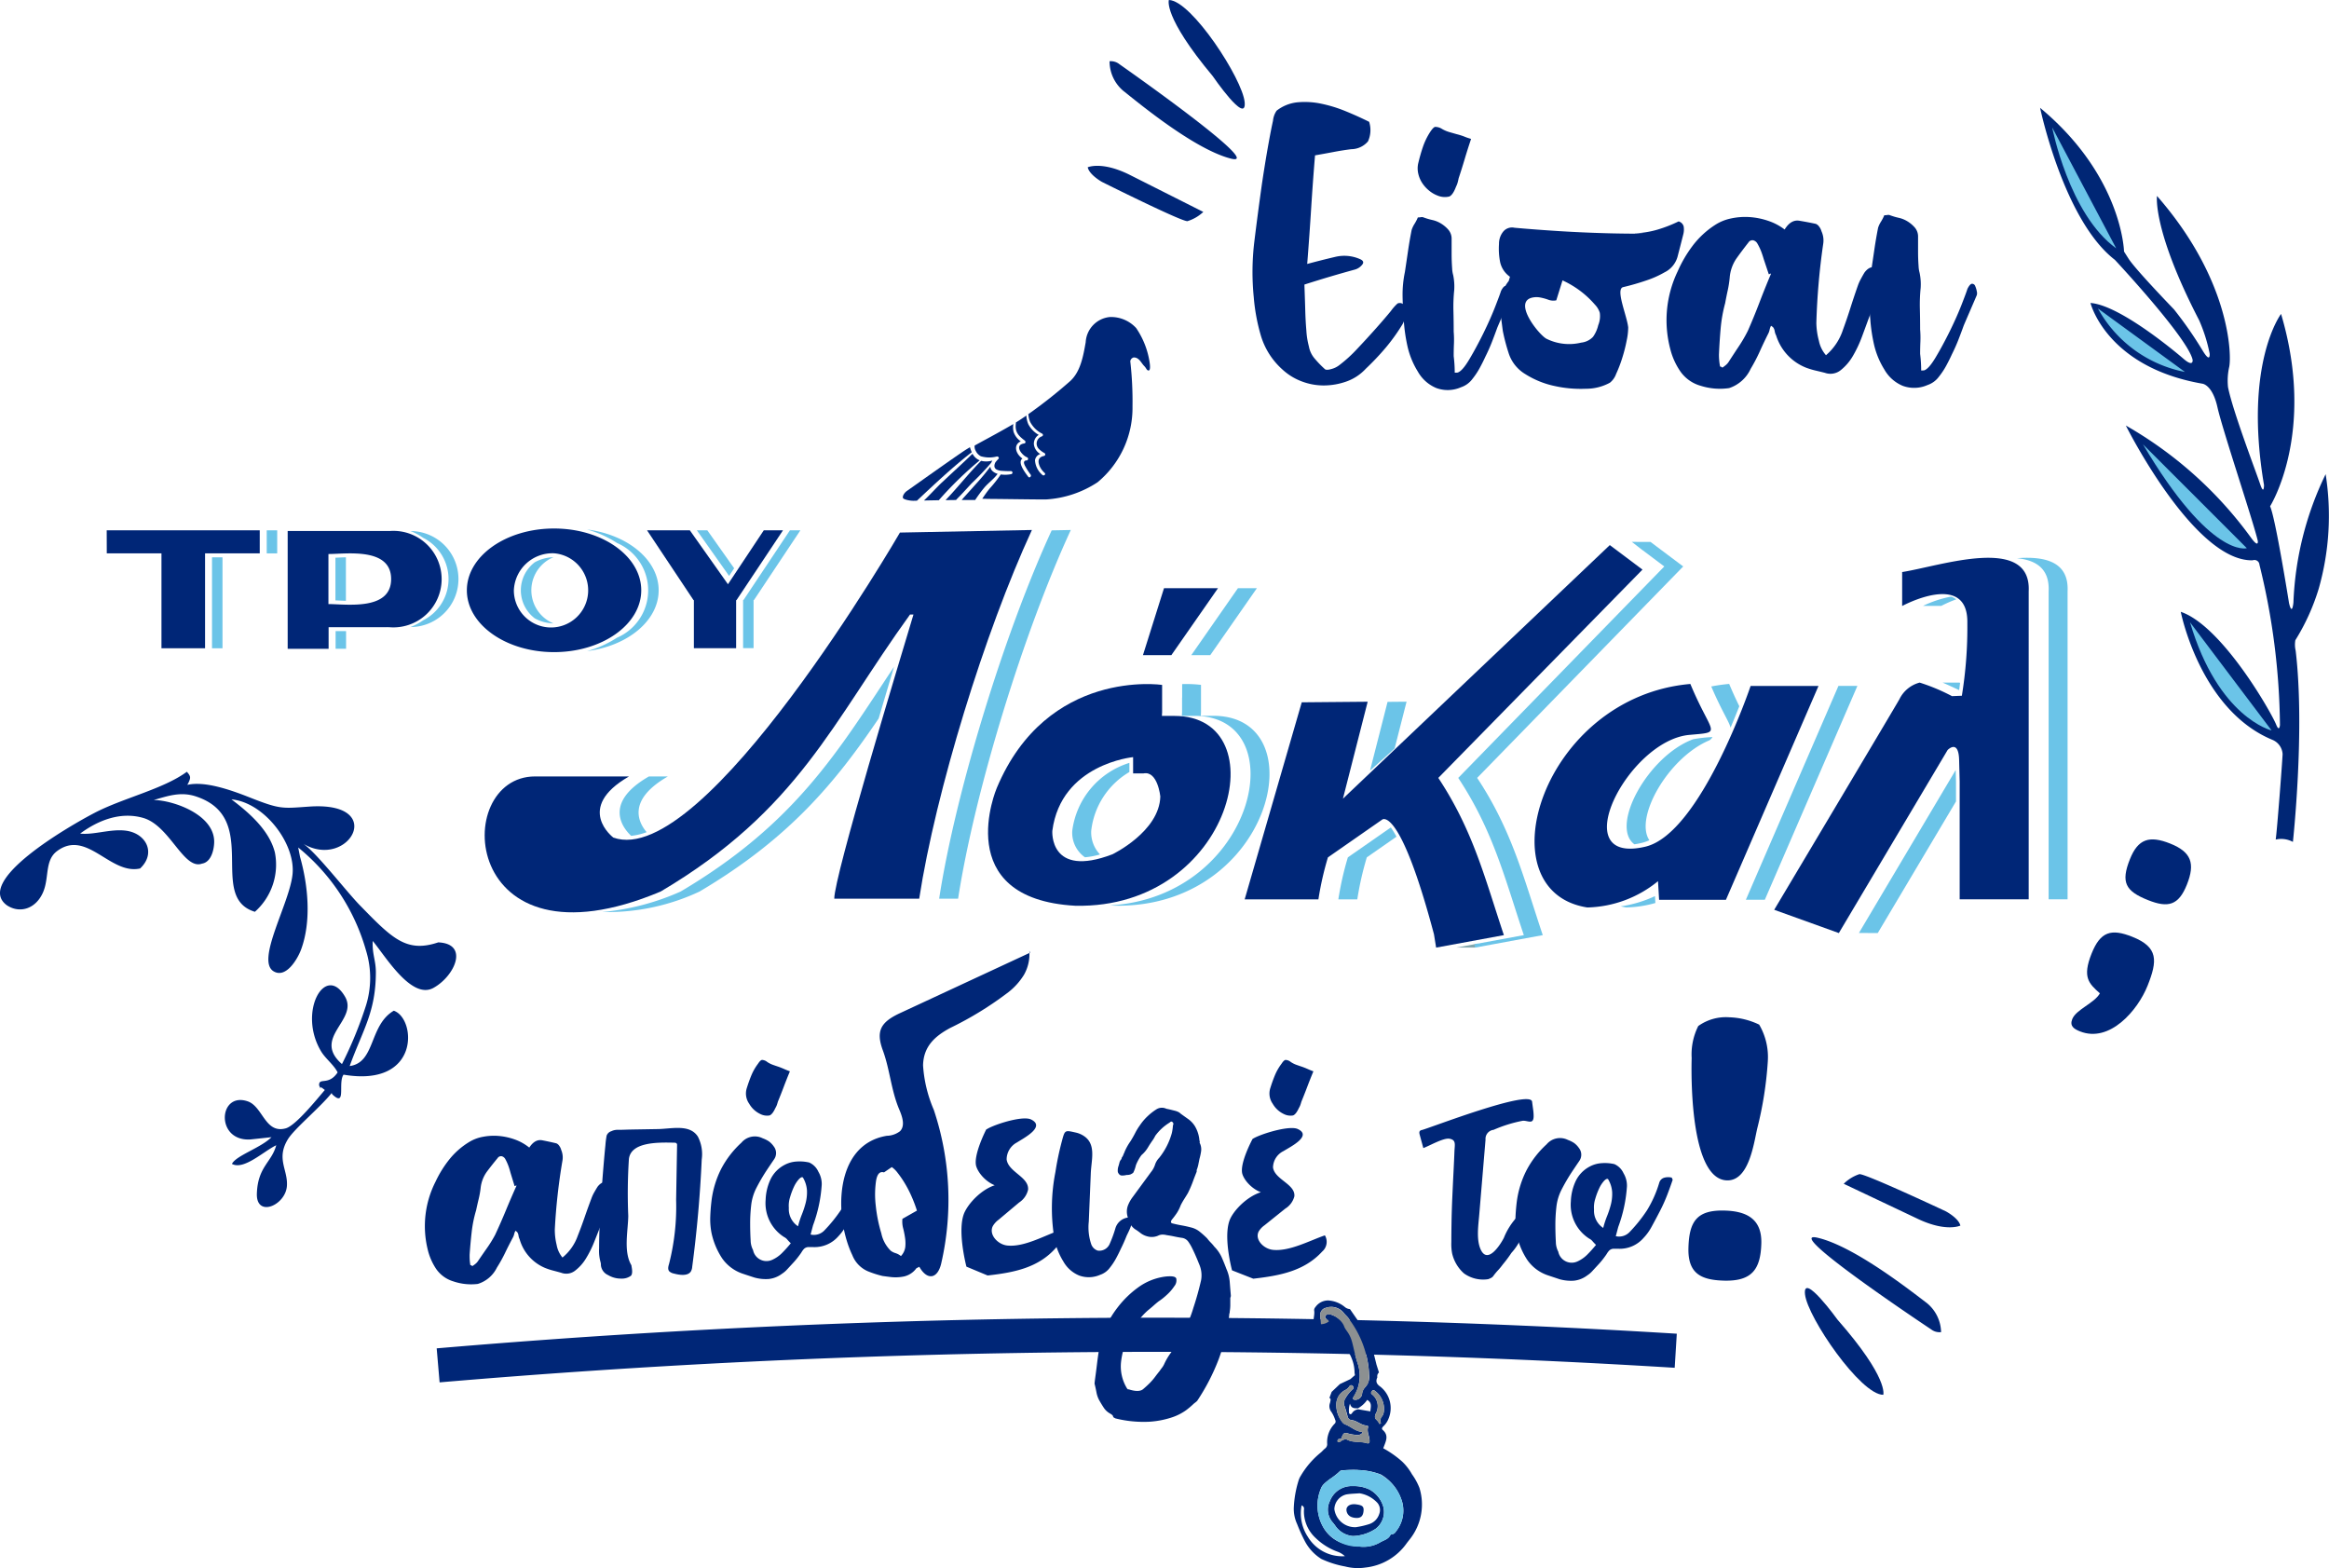 <svg xmlns="http://www.w3.org/2000/svg" width="247.027" height="166.315" viewBox="0 0 247.027 166.315">
    <g id="are-you-a-true-local-logo" transform="translate(-518.967 -258.614)">
        <path id="Path_643" d="M663.106,425.976a22.965,22.965,0,0,0,10.329-2.172c9.624-5.693,14.467-11.683,18.995-18.349.577-1.955,1.136-3.83,1.633-5.493-5.925,8.939-10.444,16.629-22.639,23.843a26.057,26.057,0,0,1-8.318,2.172m4.716-8.467c-.895-1.056-2.076-3.426,2.249-5.91h-2.01c-4.985,2.863-2.656,5.575-1.882,6.3A6.806,6.806,0,0,0,667.822,417.509Zm44.989-32.049-2.029.039c-4.989,10.812-10.181,27.678-11.937,39.066h2.01C702.615,413.164,707.817,396.27,712.811,385.46Z" transform="translate(-80.267 -70.637)" fill="#6bc4e8" fill-rule="evenodd"/>
        <path id="Path_644" d="M779.643,440.99c.046.012.093.025.141.035l-.141.022Zm2.031-9.326a8.3,8.3,0,0,0-4.048,6.234,3.38,3.38,0,0,0,.934,2.51,8.535,8.535,0,0,1-1.6.3,3.184,3.184,0,0,1-1.345-2.813,8.706,8.706,0,0,1,6.058-7.2Zm2.509-1.131c-.246.078-.507.169-.777.275v-.6c.481-.1.777-.126.777-.126Zm5.087-5.224v-2.886a12.953,12.953,0,0,0-2-.083v1.444h-.008v1.525l-.024.4h1.328c10.715,0,6.528,19.181-8.935,20.1.148.011.3.022.448.031,16.734.328,21.565-20.136,10.5-20.136h-1.328Z" transform="translate(-142.918 -91.172)" fill="#6bc4e8" fill-rule="evenodd"/>
        <path id="Path_645" d="M770.847,431.81v-1.726s-7.636.719-8.568,7.812c0,0-.373,5.08,6.379,2.492,0,0,4.981-2.4,5.075-6.134,0,0-.28-2.732-1.77-2.445Zm3.076-6.5v-2.886s-12.192-1.813-17.539,10.94c0,0-5.021,11.746,8.345,12.484,16.734.329,21.565-20.135,10.5-20.135H773.9Z" transform="translate(-131.696 -91.171)" fill="#002677" fill-rule="evenodd"/>
        <path id="Path_646" d="M920.154,445.2h2.011l9.818-22.682h-2.011Zm-7.946-.246q.407-.177.819-.4l-.078-1.332a10.359,10.359,0,0,1-1.924,1.328h1.183Zm-5.34.942c.194.044.391.085.6.117a12.121,12.121,0,0,0,3.089-.471l-.043-.731A12.943,12.943,0,0,1,906.868,445.9Zm7.717-17.73c-4.781,1.75-8.88,9.207-6.255,11.15.243-.034.5-.082.774-.147a4.46,4.46,0,0,0,.816-.285c-1.622-2.392,2.019-8.778,6.377-10.6a1.177,1.177,0,0,0,.322-.339A13.991,13.991,0,0,0,914.585,428.17Zm3.8-5.859a18.312,18.312,0,0,0-1.9.27c1.089,2.567,1.918,3.771,2.044,4.371.361-.846.674-1.62.93-2.277C919.151,424.043,918.785,423.266,918.387,422.311Z" transform="translate(-216.011 -91.158)" fill="#6bc4e8" fill-rule="evenodd"/>
        <path id="Path_647" d="M902.793,422.311c-15.747,1.386-22,21.98-10.922,23.705a12.284,12.284,0,0,0,7.495-2.789l.116,1.976h7.088l9.819-22.682h-7.2s-5.286,15.651-11.155,17.046c-8.653,2.044-1.842-11.263,4.648-11.853,3.63-.33,2.388.061.116-5.4" transform="translate(-204.541 -91.158)" fill="#002677" fill-rule="evenodd"/>
        <path id="Path_648" d="M693.024,385.46l-14,.273s-20.739,35.83-30.4,32.349c0,0-4.158-3.139,1.665-6.484H640.32c-8.988,0-7.941,21.16,13.327,12.206,14.64-8.659,18.217-18.006,26.446-29.376h.365c-1.518,5.049-8.417,27.787-8.4,30.138h9.008c1.758-11.4,6.961-28.3,11.955-39.106" transform="translate(-64.604 -70.637)" fill="#002677" fill-rule="evenodd"/>
        <path id="Path_649" d="M869.5,484.869l.328-.43-2.332.431Z" transform="translate(-194.088 -125.756)" fill="#82a6ad" fill-rule="evenodd"/>
        <path id="Path_650" d="M844.508,405.26l2.015-.018-1.266,4.964-2.609,2.345Zm.947,14.3-3.148,2.192a32.866,32.866,0,0,0-1.009,4.454h-2.01a32.658,32.658,0,0,1,1.009-4.454l4.556-3.171A8.787,8.787,0,0,1,845.455,419.562ZM860.97,430l-7.185,1.323-.058-.36L858.96,430c-2-5.972-3.245-11.067-6.956-16.674L873.859,390.9l-2.288-1.72-.007,0-.076-.057v0l-1.079-.836.915.012H872.4v0l3.465,2.6-21.854,22.425C857.725,418.933,858.968,424.028,860.97,430Z" transform="translate(-178.368 -72.208)" fill="#6bc4e8" fill-rule="evenodd"/>
        <path id="Path_651" d="M844.38,430.438l-7.186,1.323-.228-1.411c-3.627-13.671-5.482-12.172-5.482-12.172l-5.767,4.014a32.8,32.8,0,0,0-1.009,4.454h-7.822l6.055-20.9,6.992-.062-2.624,10.283,28.306-26.895,3.465,2.6-21.655,22.091c3.71,5.607,4.955,10.7,6.955,16.674" transform="translate(-165.903 -72.646)" fill="#002677" fill-rule="evenodd"/>
        <path id="Path_652" d="M962.492,406.787a20.713,20.713,0,0,0-3.428-1.437,3.311,3.311,0,0,0-2.15,1.767c-.639,1.128-13.28,22.329-13.28,22.329l6.856,2.468L962.028,412.5s1.162-1.207,1.22,1.056l.058,2.264v12.514h7.321V395.668c.294-6.07-9.433-2.661-13.422-2.042v3.6s7.031-3.814,6.915,1.827a44.949,44.949,0,0,1-.582,7.691Z" transform="translate(-236.485 -74.342)" fill="#002677" fill-rule="evenodd"/>
        <path id="Path_653" d="M972.643,397.218a13.176,13.176,0,0,1,1.6-.7,2.2,2.2,0,0,0-.553-.287,11.957,11.957,0,0,0-2.987.988Zm11.391,31.116h2.01V395.669c.152-3.129-2.36-3.74-5.376-3.511,2.036.2,3.482,1.115,3.366,3.511Zm-20.12,3.569,1.995.011,8.3-13.961V415.82l-.031-1.2Zm10.73-26.529a.865.865,0,0,0-.137-.024h-1.718c.482.208,1.156.518,1.753.8C974.571,405.945,974.606,405.689,974.643,405.374Z" transform="translate(-247.778 -74.342)" fill="#6bc4e8" fill-rule="evenodd"/>
        <path id="Path_654" d="M804.115,406.49h2.011l4.946-7.1h-2.011Z" transform="translate(-158.791 -78.395)" fill="#6bc4e8" fill-rule="evenodd"/>
        <path id="Path_655" d="M795.555,406.489l4.947-7.1h-5.729l-2.232,7.1Z" transform="translate(-152.345 -78.394)" fill="#002677" fill-rule="evenodd"/>
        <path id="Path_656" d="M570.824,388.4v9.646h-1.111V388.4Zm4.693-2.863h1.11v2.446h-1.11Z" transform="translate(-28.259 -70.678)" fill="#6bc4e8" fill-rule="evenodd"/>
        <path id="Path_657" d="M544.509,385.533h16.232v2.446h-5.8v10.063h-4.624V387.979h-5.8Z" transform="translate(-14.224 -70.678)" fill="#002677" fill-rule="evenodd"/>
        <path id="Path_658" d="M685.758,385.533h1.111l2.848,4.03-.537.811Zm6.018,7.4v5.1h-1.11v-5.1h.04l4.927-7.4h1.11l-4.925,7.4h-.041Z" transform="translate(-92.881 -70.678)" fill="#6bc4e8" fill-rule="evenodd"/>
        <path id="Path_659" d="M683.29,392.938v5.1h-4.48v-5.1h-.04l-4.926-7.4h4.539l4.041,5.718,3.8-5.718h2.036l-4.927,7.4h-.04Z" transform="translate(-86.246 -70.678)" fill="#002677" fill-rule="evenodd"/>
        <path id="Path_660" d="M600.365,393.117V388.5c-.4.009-.777.03-1.11.046v4.525c.334.016.712.036,1.11.046m.018,3.213V398.2h-1.11v-1.873Zm6.834-10.611a5.09,5.09,0,1,1-.007,10.18,6.371,6.371,0,0,0,1.346-.714,4.9,4.9,0,0,0,0-8.751A6.4,6.4,0,0,0,607.218,385.718Z" transform="translate(-44.71 -70.781)" fill="#6bc4e8" fill-rule="evenodd"/>
        <path id="Path_661" d="M598.8,390.789c0,3.389-4.77,2.654-6.65,2.654v-5.309c1.88,0,6.65-.735,6.65,2.655m-10.973-5.1H598.72v0a5.118,5.118,0,1,1-.134,10.206c-.089,0-.176,0-.265-.005v.005h-6.153v2.291h-4.341Z" transform="translate(-38.347 -70.762)" fill="#002677" fill-rule="evenodd"/>
        <path id="Path_662" d="M647.093,395.3a3.8,3.8,0,0,1,0-7.02,4.308,4.308,0,0,0-1.984.538,3.732,3.732,0,0,0,0,5.944,4.307,4.307,0,0,0,1.982.538m3.561-9.962c4.322.551,7.6,3.229,7.6,6.451s-3.28,5.9-7.6,6.453a11.624,11.624,0,0,0,3.182-1.426l0,0a5.469,5.469,0,0,0,0-10.046l0,0A11.616,11.616,0,0,0,650.653,385.338Z" transform="translate(-69.424 -70.569)" fill="#6bc4e8" fill-rule="evenodd"/>
        <path id="Path_663" d="M639.96,387.733a3.941,3.941,0,1,1-4.262,3.927,4.1,4.1,0,0,1,4.262-3.927m0-2.628c5.108,0,9.249,2.935,9.249,6.555s-4.141,6.556-9.249,6.556-9.247-2.935-9.247-6.556S634.853,385.105,639.96,385.105Z" transform="translate(-62.228 -70.439)" fill="#002677" fill-rule="evenodd"/>
        <path id="Path_664" d="M752.238,348.124a.907.907,0,0,0,.123.57,1.237,1.237,0,0,0,.542.561,3.146,3.146,0,0,0,1.694.021c.124-.016.274.12.176.245a3.944,3.944,0,0,0-.334.384c-.135.269-.176.571.115.75a1.359,1.359,0,0,0,.512.138,10.165,10.165,0,0,0,1.038.036.163.163,0,0,1,.031.319,3.264,3.264,0,0,1-1.125.035,12.733,12.733,0,0,1-1.155,1.469c-.338.408-.509.674-.81,1.108.375.01.684.016.847.017,1.408.01,5.416.07,5.923.057a11.15,11.15,0,0,0,5.46-1.82,10.241,10.241,0,0,0,3.708-8.022,37.541,37.541,0,0,0-.236-4.811.476.476,0,0,1,.361-.406c.574-.018.8.591,1.11.9.248.252.243.418.415.476.085.029.283.037.18-.757a8.82,8.82,0,0,0-1.438-3.733,3.618,3.618,0,0,0-2.8-1.174,2.842,2.842,0,0,0-2.557,2.67c-.267,1.531-.561,3.122-1.63,4.111a51.991,51.991,0,0,1-4.454,3.521,2.977,2.977,0,0,0,.172.776,2.868,2.868,0,0,0,1.312,1.3.156.156,0,0,1-.049.278.805.805,0,0,0-.313,1.338,2.533,2.533,0,0,0,.595.439.165.165,0,0,1-.048.3c-.569.111-.71.472-.479,1.06a2.1,2.1,0,0,0,.543.743c.153.143-.081.354-.234.218a2.2,2.2,0,0,1-.792-1.569.815.815,0,0,1,.564-.657,1.38,1.38,0,0,1-.683-1.038,1.113,1.113,0,0,1,.514-.992,2.794,2.794,0,0,1-1.1-1.122,2.522,2.522,0,0,1-.209-.928c-.386.267-.757.517-1.112.736,0,.094-.015.187-.021.283-.05.8.367,1.183.967,1.64.1.077.1.28-.05.3-1.157.17-.222,1.284.281,1.467a.175.175,0,0,1-.06.34.235.235,0,0,0-.251.152c-.048.121.085.386.085.386.055.1.113.206.172.309a7.354,7.354,0,0,0,.437.648c.129.176-.121.411-.25.234-.355-.479-1.177-1.531-.616-1.935-.708-.485-1.006-1.439-.178-1.825a1.963,1.963,0,0,1-.773-1.042,2.3,2.3,0,0,1-.015-.793l-.217.128c-1.6.93-2.93,1.616-3.889,2.158" transform="translate(-129.896 -42.25)" fill="#002677" fill-rule="evenodd"/>
        <path id="Path_665" d="M749.475,373.464c-.107.118-.213.246-.317.369.517,0,1.005,0,1.43,0a14.444,14.444,0,0,1,.973-1.318c.424-.5,1.027-.919,1.407-1.457a1.263,1.263,0,0,1-.506-.262.692.692,0,0,1-.265-.5,22.757,22.757,0,0,1-1.567,1.882c-.38.433-.771.857-1.154,1.287" transform="translate(-128.187 -62.192)" fill="#002677" fill-rule="evenodd"/>
        <path id="Path_666" d="M749.066,368.865c-1.318,1.32-2.475,2.822-3.773,4.169.369,0,.743-.01,1.111-.012.176-.2.375-.388.555-.58.365-.39.726-.784,1.091-1.177a30.154,30.154,0,0,0,2.084-2.193l0,0c.037-.078.076-.159.119-.238a2.227,2.227,0,0,1-1.189.031" transform="translate(-126.035 -61.378)" fill="#002677" fill-rule="evenodd"/>
        <path id="Path_667" d="M742.063,370.215c-.66.625-1.276,1.321-1.946,1.954.439-.011.984-.02,1.576-.031a38.467,38.467,0,0,1,4.342-4.23,1.438,1.438,0,0,1-.3-.163,1.516,1.516,0,0,1-.467-.538c0,.005,0,.009-.008.011-1.046,1.02-2.133,1.994-3.193,3" transform="translate(-123.152 -60.471)" fill="#002677" fill-rule="evenodd"/>
        <path id="Path_668" d="M735.082,371.036c.075.181.843.314,1.186.293l.294-.008c1.873-1.758,3.731-3.512,5.762-5.1a.1.1,0,0,1,.06-.018,4.524,4.524,0,0,1-.2-.555l-.382.233c-.951.6-6,4.2-6.295,4.4s-.5.569-.425.751" transform="translate(-120.339 -59.605)" fill="#002677" fill-rule="evenodd"/>
        <path id="Path_669" d="M554.143,477.391l.04.1c0,.006.031.051.038.058,1.515,1.414.562-1.255,1.186-2.1,8.161,1.384,7.716-5.968,5.326-6.783-2.638,1.558-1.929,5.5-4.675,5.87,1.345-3.755,2.773-5.682,2.775-9.952,0-1.26-.405-1.93-.331-3.314,1.348,1.616,4.109,6.255,6.435,4.979,2.256-1.238,3.828-4.682.515-4.831-3.393,1.144-4.909-.44-8.331-3.948-1.445-1.482-4.583-5.56-5.975-6.5,4.807,2.808,8.969-4.523.634-3.953-2.89.2-3.068.32-6.368-.986-2.185-.864-4.782-1.724-6.563-1.318a.241.241,0,0,1,.057-.124.513.513,0,0,0,.059-.121c.245-.525.24-.673-.18-1.142-2.5,1.839-6.76,2.783-9.766,4.347-2.792,1.454-12.779,7.227-9.34,9.8,1.367.924,3.1.409,3.866-1.393.653-1.534.154-3.349,1.464-4.335,3.153-2.371,5.645,2.545,8.818,1.836,1.711-1.608.669-3.69-1.45-4-1.629-.238-3.456.468-4.908.3,1.932-1.427,4.3-2.348,6.689-1.66,2.825.815,4.29,5.551,6.234,4.846,1-.158,1.277-1.523,1.292-2.261.063-2.926-4.315-4.453-6.414-4.487,1.435-.4,2.814-.92,4.45-.388,7.026,2.287,1.158,10.683,6.282,12.245a6.686,6.686,0,0,0,2.121-6.292c-.562-2.233-2.505-4.056-4.609-5.631,3.46.31,6.827,4.687,6.479,7.963-.329,3.113-3.909,9.119-2.01,10.269,1.324.8,2.556-1.321,2.921-2.312,1.109-3.012.743-6.818-.116-9.833l-.191-.984a21.736,21.736,0,0,1,7.2,10.954,9.816,9.816,0,0,1-.016,5.816,42.483,42.483,0,0,1-2.544,6.2c-3.219-2.814,1.769-4.652.327-7.144-2.085-3.607-5.056,1.613-2.537,5.8.472.783,1.358,1.429,1.75,2.229-.97,1.456-2.011.476-1.962,1.382.355.76-.054-.012.315.266.015.01.068.045.08.055l.208.166c-.841.974-3.086,3.775-4.146,4.064-2.2.6-2.418-2.318-4.038-2.867-3.113-1.054-3.439,4.27.293,4.044l2.239-.241c-1.146,1.141-3.738,1.937-4.2,2.831,1.252.7,3.369-1.344,4.7-1.975-.482,1.818-1.954,2.267-2.054,5.116-.09,2.6,3.039,1.269,3.186-.792.125-1.723-1.175-2.891.115-4.977.7-1.128,3.422-3.366,4.636-4.891" transform="translate(0 -102.859)" fill="#002677" fill-rule="evenodd"/>
        <g id="Group_11861" transform="translate(710.402 383.141)">
            <path id="Path_670" d="M972.644,545.088s-1.437.7-4.371-.645l-8-3.789a4.294,4.294,0,0,1,1.661-1.021c.641-.062,9.16,3.939,9.16,3.939s1.359.71,1.552,1.516" transform="translate(-956.152 -539.632)" fill="#002677" fill-rule="evenodd"/>
            <path id="Path_671" d="M966.311,564.79a4.1,4.1,0,0,0-1.517-3.089c-1.535-1.152-7.666-6.023-11.6-6.924s12.061,9.722,12.061,9.722a1.457,1.457,0,0,0,1.057.292" transform="translate(-951.863 -548.036)" fill="#002677" fill-rule="evenodd"/>
            <path id="Path_672" d="M959.292,578.215s.609-1.744-4.846-7.959c0,0-3.721-5.154-3.456-2.7s5.909,10.678,8.3,10.66" transform="translate(-950.976 -554.813)" fill="#002677" fill-rule="evenodd"/>
        </g>
        <g id="Group_11862" transform="translate(634.336 258.614)">
            <path id="Path_673" d="M779.319,298.457s1.453-.663,4.354.751l7.907,3.983a4.29,4.29,0,0,1-1.685.98c-.643.047-9.061-4.16-9.061-4.16s-1.341-.743-1.515-1.554" transform="translate(-779.319 -280.715)" fill="#002677" fill-rule="evenodd"/>
            <path id="Path_674" d="M784.549,273.242a4.1,4.1,0,0,0,1.441,3.125c1.506,1.189,7.517,6.208,11.428,7.2S785.6,273.559,785.6,273.559a1.457,1.457,0,0,0-1.049-.317" transform="translate(-782.231 -266.746)" fill="#002677" fill-rule="evenodd"/>
            <path id="Path_675" d="M798.715,258.614s-.651,1.729,4.652,8.074c0,0,3.594,5.243,3.389,2.785s-5.648-10.819-8.041-10.859" transform="translate(-790.106 -258.614)" fill="#002677" fill-rule="evenodd"/>
        </g>
        <g id="Group_11863" transform="translate(738.673 347.639)">
            <path id="Path_676" d="M1022.849,475.039c-1.044,2.618-4.021,6.091-7.169,4.835-.623-.249-1.115-.554-.817-1.3.41-1.028,2.329-1.671,2.933-2.732-1.172-1.045-1.889-1.693-.882-4.218.933-2.337,2.079-2.675,4.323-1.779C1024.011,470.95,1023.907,472.39,1022.849,475.039Zm4.173-10.728c-.883,2.214-2,2.489-4.124,1.642-2.4-.957-2.9-1.879-1.917-4.341.858-2.151,2.061-2.539,4.274-1.655C1027.5,460.852,1027.918,462.067,1027.022,464.311Z" transform="translate(-1014.774 -459.515)" fill="#002677"/>
        </g>
        <g id="Group_11864" transform="translate(698.049 366.502)">
            <path id="Path_677" d="M930.832,526.061c-.075,2.76-1,4.034-3.967,3.954-2.435-.067-3.838-.754-3.764-3.474.076-2.8.882-4.038,3.845-3.957C929.259,522.648,930.9,523.464,930.832,526.061Zm.689-19.315a39.145,39.145,0,0,1-1.129,7.159c-.369,1.615-.882,5.54-3.2,5.478-3.775-.1-3.822-10.3-3.749-12.978a6.707,6.707,0,0,1,.7-3.393,5.036,5.036,0,0,1,3.315-.925,7.809,7.809,0,0,1,3.147.777A6.8,6.8,0,0,1,931.52,506.746Z" transform="translate(-923.098 -502.082)" fill="#002677"/>
        </g>
        <g id="Group_11867" transform="translate(564.027 359.441)">
            <path id="Path_678" d="M631.732,531.7q.6-.923,1.375-.774t1.5.324a.7.7,0,0,1,.307.269,1.188,1.188,0,0,1,.2.422,2.032,2.032,0,0,1,.126,1.2,62.867,62.867,0,0,0-.8,7.227,6.653,6.653,0,0,0,.193,1.647,2.872,2.872,0,0,0,.619,1.345,5.187,5.187,0,0,0,1.621-2.306q.389-.98.727-1.964t.728-2.015a4.052,4.052,0,0,1,.3-.644c.127-.223.245-.419.353-.591q.808-1.022,1.717.147-.391,1.034-.73,2.119t-.784,2.17q-.223.568-.584,1.471a11.181,11.181,0,0,1-.85,1.7,4.683,4.683,0,0,1-1.153,1.3,1.517,1.517,0,0,1-1.492.224q-.415-.114-.855-.23a6.98,6.98,0,0,1-.853-.282,4.685,4.685,0,0,1-2.689-3.039,1.253,1.253,0,0,1-.12-.394.825.825,0,0,0-.122-.342.837.837,0,0,0-.2-.161,1.292,1.292,0,0,0-.139.362,1.359,1.359,0,0,1-.139.361q-.439.824-.823,1.622a15.452,15.452,0,0,1-.872,1.568,3.335,3.335,0,0,1-2.024,1.723,5.866,5.866,0,0,1-2.6-.273,3.4,3.4,0,0,1-1.818-1.323,6.337,6.337,0,0,1-.912-2.134,10.381,10.381,0,0,1,.854-7.122,11.745,11.745,0,0,1,1.466-2.362,8.045,8.045,0,0,1,2.079-1.826,4.248,4.248,0,0,1,1.474-.563,6.175,6.175,0,0,1,1.7-.089,6.771,6.771,0,0,1,1.711.382A5.224,5.224,0,0,1,631.732,531.7Zm-6.252,12.463a.3.3,0,0,1,.206.109,3.466,3.466,0,0,0,.319-.227,1.34,1.34,0,0,0,.267-.28q.487-.718.974-1.41a13.326,13.326,0,0,0,.869-1.412q.6-1.288,1.133-2.579t1.134-2.631a.2.2,0,0,0-.131.022.108.108,0,0,1-.079.024l-.434-1.418c-.064-.245-.136-.481-.217-.709a5.277,5.277,0,0,0-.321-.712.616.616,0,0,0-.383-.322.441.441,0,0,0-.448.2q-.593.716-1.13,1.432a3.6,3.6,0,0,0-.669,1.756,9.783,9.783,0,0,1-.211,1.168q-.146.6-.264,1.166a13.249,13.249,0,0,0-.475,2.335q-.135,1.2-.216,2.393c0,.174,0,.356.012.547A4.94,4.94,0,0,0,625.48,544.159Z" transform="translate(-620.653 -510.816)" fill="#002677"/>
            <path id="Path_679" d="M699.607,541a1.536,1.536,0,0,0,1.437-.41,15.86,15.86,0,0,0,1.872-2.334,12.292,12.292,0,0,0,1.308-2.95.774.774,0,0,1,.538-.513,1.581,1.581,0,0,1,.8,0,.209.209,0,0,0,.051.154c.034.035.034.086,0,.153q-.205.616-.538,1.488a17.24,17.24,0,0,1-.769,1.718q-.437.846-.872,1.642a5.538,5.538,0,0,1-.9,1.257,3.345,3.345,0,0,1-2.616,1.129H699.3a.737.737,0,0,0-.385.179,2.057,2.057,0,0,0-.282.385q-.1.154-.333.462a8.185,8.185,0,0,1-.539.641l-.615.667a2.708,2.708,0,0,1-.565.487,2.821,2.821,0,0,1-1.437.564,4.511,4.511,0,0,1-1.487-.154l-.616-.2-.616-.205a4.343,4.343,0,0,1-2.205-1.641,7.845,7.845,0,0,1-1.129-2.719,7.617,7.617,0,0,1-.128-1.642c.018-.546.059-1.11.128-1.693A10.259,10.259,0,0,1,690.142,534a10.134,10.134,0,0,1,2.129-2.744,1.859,1.859,0,0,1,2.257-.462,3.033,3.033,0,0,1,.666.333,2.269,2.269,0,0,1,.513.539,1.143,1.143,0,0,1,.026,1.359q-.437.642-.846,1.257-.565.873-1.026,1.769a5.316,5.316,0,0,0-.565,1.924,16.637,16.637,0,0,0-.1,1.847q0,.923.051,1.8a2.266,2.266,0,0,0,.257,1.025,1.451,1.451,0,0,0,2.052,1.026,3.478,3.478,0,0,0,1.026-.718,13.713,13.713,0,0,0,.923-1.026q-.257-.256-.385-.411a1.039,1.039,0,0,0-.333-.256,4.257,4.257,0,0,1-1.949-3.95,5.53,5.53,0,0,1,.513-2.154,3.4,3.4,0,0,1,1.487-1.539,3.064,3.064,0,0,1,1.257-.359,4.539,4.539,0,0,1,1.359.1,1.919,1.919,0,0,1,.974.974,2.541,2.541,0,0,1,.359,1.385,15.107,15.107,0,0,1-.923,4.309Zm-.821-6.053q-.154-.1-.436.205a3.2,3.2,0,0,0-.513.795,7.408,7.408,0,0,0-.41,1.1,2.96,2.96,0,0,0-.129,1.129,2.18,2.18,0,0,0,.975,1.949,9.7,9.7,0,0,1,.41-1.257,9.782,9.782,0,0,0,.41-1.257,4.537,4.537,0,0,0,.129-1.282A3.049,3.049,0,0,0,698.786,534.945Z" transform="translate(-658.69 -510.896)" fill="#002677"/>
            <path id="Path_680" d="M663.16,529.388a.763.763,0,0,1,.5-.469,1.513,1.513,0,0,1,.726-.146c.1,0,.363,0,.784-.016s.93-.021,1.529-.032l1.893-.032c1.472-.024,3.382-.554,4.246.8a4.045,4.045,0,0,1,.408,2.42q-.255,5.71-1.011,11.4a1.087,1.087,0,0,1-.159.51c-.336.466-1.157.36-1.772.195a1.059,1.059,0,0,1-.484-.222c-.2-.208-.126-.514-.047-.775a24.669,24.669,0,0,0,.758-6.826l.1-5.78a.261.261,0,0,0-.071-.224.385.385,0,0,0-.225-.053c-1.876-.05-4.6-.047-4.813,1.729a56.547,56.547,0,0,0-.068,6.031c-.018,1.562-.522,3.743.31,5.2a.319.319,0,0,1,.038.16q.152.744-.058.986a1.591,1.591,0,0,1-1.013.307,2.641,2.641,0,0,1-1.414-.372,1.288,1.288,0,0,1-.765-1.051.992.992,0,0,0-.038-.323,4.395,4.395,0,0,1-.153-1.455q0-1.1.057-2.554t.172-3.071q.115-1.616.229-2.991t.21-2.312A8.81,8.81,0,0,1,663.16,529.388Z" transform="translate(-643.877 -509.773)" fill="#002677"/>
            <path id="Path_681" d="M702.175,513.494q-.368.89-.663,1.673t-.611,1.547c-.039.142-.078.262-.113.361a1.965,1.965,0,0,1-.154.316q-.309.675-.622.783a1.57,1.57,0,0,1-.99-.159,2.663,2.663,0,0,1-1.164-1.084,1.876,1.876,0,0,1-.25-1.672q.225-.725.488-1.359a5.582,5.582,0,0,1,.7-1.214c.162-.249.3-.384.42-.4a.919.919,0,0,1,.551.213,2.7,2.7,0,0,0,.588.3q.3.108.638.219.3.11.593.239C701.78,513.343,701.978,513.423,702.175,513.494Z" transform="translate(-663.454 -500.699)" fill="#002677"/>
            <path id="Path_682" d="M827.477,513.494q-.368.89-.664,1.673t-.611,1.547c-.039.142-.078.262-.113.361a1.935,1.935,0,0,1-.154.316q-.31.675-.622.783a1.571,1.571,0,0,1-.99-.159,2.662,2.662,0,0,1-1.163-1.084,1.876,1.876,0,0,1-.25-1.672q.225-.725.489-1.359a5.6,5.6,0,0,1,.7-1.214c.162-.249.3-.384.421-.4a.918.918,0,0,1,.55.213,2.7,2.7,0,0,0,.588.3c.2.072.41.145.638.219.2.073.4.152.593.239S827.279,513.423,827.477,513.494Z" transform="translate(-733.23 -500.699)" fill="#002677"/>
            <path id="Path_683" d="M775.589,542.012a1.193,1.193,0,0,0,1.267-.707,12.915,12.915,0,0,0,.612-1.673,1.607,1.607,0,0,1,1.267-1.116c1.047-.046.062,1.563-.106,1.989s-.368.875-.586,1.312q-.235.516-.515,1.031a6.71,6.71,0,0,1-.656.985,2.118,2.118,0,0,1-1.031.749,2.98,2.98,0,0,1-2.226.07,3.412,3.412,0,0,1-1.663-1.476,7.434,7.434,0,0,1-.914-2.179,19.776,19.776,0,0,1,.066-7.324,30.3,30.3,0,0,1,.673-3.225c.331-1.247.309-1.22,1.488-.955a2.548,2.548,0,0,1,.8.328c1.4.869.849,2.545.79,3.972l-.214,5.15a5.56,5.56,0,0,0,.259,2.387A1.09,1.09,0,0,0,775.589,542.012Z" transform="translate(-704.219 -510.203)" fill="#002677"/>
            <path id="Path_684" d="M752.032,527.3c-.124.061-.311.173-.311.173s-1.427,2.779-1.047,3.927c.4,1.213,2.214,2.692,3.517,1.942-1.785-.591-4.014,1.387-4.737,2.851-.891,1.805.171,5.822.171,5.822l2.249.938c2.777-.314,5.389-.8,7.279-2.976a1.449,1.449,0,0,0,.267-1.783c-1.607.572-3.723,1.773-5.476,1.578-.994-.11-1.967-1.155-1.524-2.051a2.239,2.239,0,0,1,.612-.678l2.18-1.831a2.2,2.2,0,0,0,.951-1.355c.12-1.357-2.1-1.866-2.273-3.216a2.04,2.04,0,0,1,1.1-1.8c.661-.434,3.09-1.661,1.488-2.436C755.674,526.013,753.126,526.761,752.032,527.3Z" transform="translate(-692.18 -508.504)" fill="#002677"/>
            <path id="Path_685" d="M815.715,529.582c-.125.059-.313.168-.313.168s-1.447,2.669-1.071,3.767c.4,1.16,2.207,2.567,3.518,1.842-1.787-.557-4.035,1.35-4.767,2.756-.9,1.734.14,5.576.14,5.576l2.252.886c2.788-.315,5.411-.8,7.319-2.889a1.347,1.347,0,0,0,.277-1.709c-1.615.556-3.745,1.717-5.5,1.54-1-.1-1.967-1.1-1.518-1.957a2.209,2.209,0,0,1,.618-.653l2.2-1.766a2.147,2.147,0,0,0,.962-1.3c.127-1.3-2.093-1.776-2.264-3.069a1.971,1.971,0,0,1,1.113-1.731c.665-.42,3.108-1.608,1.506-2.342C819.375,528.33,816.814,529.061,815.715,529.582Z" transform="translate(-727.605 -509.788)" fill="#002677"/>
            <g id="Group_11865" transform="translate(71.031 16.68)">
                <path id="Path_686" d="M794.938,540.869a4.11,4.11,0,0,1,.351,1.375q.057.731.117,1.434a.414.414,0,0,1-.029.175.4.4,0,0,0-.029.176v.673a4.2,4.2,0,0,1-.059.673.664.664,0,0,1-.029.205.633.633,0,0,0-.029.2,20.089,20.089,0,0,1-1.112,4.654,22.287,22.287,0,0,1-2.283,4.42,2.3,2.3,0,0,1-.234.2,2.116,2.116,0,0,0-.234.2,8.825,8.825,0,0,1-.7.585,5.571,5.571,0,0,1-1.492.761,9.44,9.44,0,0,1-2.429.468,12.361,12.361,0,0,1-3.571-.351l-.175-.088c-.04-.02-.079-.088-.117-.2,0-.039-.1-.117-.293-.234a1.89,1.89,0,0,1-.644-.585c-.156-.234-.312-.489-.468-.761a2.817,2.817,0,0,1-.322-.878c-.059-.313-.126-.625-.205-.937q0-.118.088-.761t.176-1.375q.088-.733.2-1.434t.176-1a6.441,6.441,0,0,1,.527-1.434,11.335,11.335,0,0,1,1.318-2.136,10.458,10.458,0,0,1,2.107-2.049,6.254,6.254,0,0,1,2.9-1.171q1.054-.117,1.171.2a.96.96,0,0,1-.205.82,4.822,4.822,0,0,1-.849.966,6.279,6.279,0,0,1-.819.644c-.2.156-.381.312-.556.468s-.362.312-.556.468a7.278,7.278,0,0,0-.849.878,8.682,8.682,0,0,0-1.258,1.961,8.234,8.234,0,0,0-.761,2.634,4.455,4.455,0,0,0,.644,2.84c.078.077.117.107.117.088s.059-.011.175.029q.995.292,1.405-.059t.7-.644a6.038,6.038,0,0,0,.556-.644c.175-.234.341-.449.5-.644.078-.117.156-.225.234-.322a2.205,2.205,0,0,0,.234-.38,6.609,6.609,0,0,1,.7-1.2,10.6,10.6,0,0,0,.761-1.2q.468-.82.907-1.7a11.357,11.357,0,0,0,.732-1.873q.233-.7.439-1.434t.381-1.493a2.917,2.917,0,0,0-.205-1.727q-.381-.966-.731-1.668a4.855,4.855,0,0,0-.41-.7.989.989,0,0,0-.644-.41q-.411-.058-.819-.146t-.82-.146a1.957,1.957,0,0,0-.468-.059,1.036,1.036,0,0,0-.468.117,1.705,1.705,0,0,1-1.171.059,1.968,1.968,0,0,1-.7-.351,5.361,5.361,0,0,0-.585-.409,1.958,1.958,0,0,1-.761-1.288,1.9,1.9,0,0,1,0-1.142,3.639,3.639,0,0,1,.527-.966l1.932-2.634a2.427,2.427,0,0,0,.439-.79,1.826,1.826,0,0,1,.439-.732,7.3,7.3,0,0,0,1.346-2.634,4.962,4.962,0,0,0,.117-.819.255.255,0,0,0-.058-.351c-.078-.078-.176-.058-.293.059a5.277,5.277,0,0,0-1.522,1.4,3.962,3.962,0,0,1-.234.409q-.294.411-.556.849a3.236,3.236,0,0,1-.673.79,4.267,4.267,0,0,0-.322.5,4.746,4.746,0,0,0-.264.556c-.039.156-.078.292-.117.409a3.189,3.189,0,0,1-.175.41,1.35,1.35,0,0,1-.293.176,1.289,1.289,0,0,1-.41.058,1.932,1.932,0,0,1-.468.058.393.393,0,0,1-.351-.175.474.474,0,0,1-.117-.352,1.3,1.3,0,0,1,.058-.41c.039-.117.078-.253.117-.409a.738.738,0,0,1,.176-.351.238.238,0,0,0,.058-.175,1.311,1.311,0,0,0,.234-.468.17.17,0,0,0,.059-.117,5.824,5.824,0,0,1,.644-1.17q.292-.468.5-.878a6.092,6.092,0,0,1,.5-.819,5.51,5.51,0,0,1,.819-.966,6.107,6.107,0,0,1,.937-.732,1.092,1.092,0,0,1,1.054-.059q.292.059.527.117l.468.117a2.432,2.432,0,0,1,.292.117.945.945,0,0,1,.234.175q.409.294.82.585a2.669,2.669,0,0,1,.7.761,3.521,3.521,0,0,1,.468,1.522.1.1,0,0,1,.029.117.2.2,0,0,0,.029.176,1.514,1.514,0,0,1,.117.82,6.25,6.25,0,0,1-.176.819c-.039.2-.079.39-.117.585a3.315,3.315,0,0,1-.175.585v.176q-.235.585-.439,1.142a11.35,11.35,0,0,1-.5,1.141q-.176.294-.38.615a7.387,7.387,0,0,0-.381.673,4.05,4.05,0,0,1-.409.82,8.523,8.523,0,0,1-.527.7c-.156.234-.117.371.117.41q.468.118.936.2t.937.205a2.323,2.323,0,0,1,.937.439,9.477,9.477,0,0,1,.82.732,3.96,3.96,0,0,0,.38.439,4.258,4.258,0,0,1,.381.439,3.906,3.906,0,0,1,.761,1.084Q794.7,540.224,794.938,540.869Z" transform="translate(-780.947 -523.789)" fill="#002677"/>
            </g>
            <path id="Path_687" d="M869.056,534.179a12.807,12.807,0,0,1,.59,1.839,5.8,5.8,0,0,1-1.184,1.964,13.416,13.416,0,0,1-.924,1.239,6.23,6.23,0,0,1-.5.609,6.13,6.13,0,0,0-.5.609.645.645,0,0,1-.252.21,2.24,2.24,0,0,1-.294.126,3.483,3.483,0,0,1-2.563-.609,4.05,4.05,0,0,1-1.26-2.122,5.306,5.306,0,0,1-.084-1.2q0-.9.021-2.143t.084-2.647q.063-1.407.126-2.647t.1-2.206c.03-.7.2-1.2-.533-1.322-.643-.109-2.136.765-2.769.991l-.386-1.418c-.037-.137-.068-.3.032-.406a.414.414,0,0,1,.208-.093c.817-.2,11.517-4.357,11.683-3,.027.225.063.477.1.756a5.177,5.177,0,0,1,.063.754c0,.976-.617.465-1.159.512a14.583,14.583,0,0,0-3.093.963.962.962,0,0,0-.85,1.04l-.667,7.963c-.093,1.117-.335,2.677.174,3.73.736,1.521,2.06-.536,2.439-1.281A7.165,7.165,0,0,1,869.056,534.179Z" transform="translate(-753.208 -505.936)" fill="#002677"/>
            <path id="Path_688" d="M892.335,541.4a1.534,1.534,0,0,0,1.436-.41,15.811,15.811,0,0,0,1.873-2.334,12.3,12.3,0,0,0,1.308-2.949.772.772,0,0,1,.538-.513,1.57,1.57,0,0,1,.8,0,.209.209,0,0,0,.051.154c.034.034.034.085,0,.153q-.206.616-.538,1.488a17.324,17.324,0,0,1-.77,1.718q-.437.847-.872,1.642a5.516,5.516,0,0,1-.9,1.257,3.343,3.343,0,0,1-2.616,1.129h-.616a.743.743,0,0,0-.385.18,2.058,2.058,0,0,0-.282.385q-.1.154-.333.462a8.369,8.369,0,0,1-.539.641l-.616.667a2.7,2.7,0,0,1-.564.487,2.82,2.82,0,0,1-1.437.565,4.534,4.534,0,0,1-1.488-.154l-.616-.205-.616-.205a4.344,4.344,0,0,1-2.206-1.641,7.832,7.832,0,0,1-1.128-2.719,7.571,7.571,0,0,1-.128-1.642q.026-.819.128-1.693a10.247,10.247,0,0,1,1.051-3.462A10.125,10.125,0,0,1,885,531.654a1.858,1.858,0,0,1,2.257-.462,3.042,3.042,0,0,1,.667.333,2.258,2.258,0,0,1,.513.538,1.144,1.144,0,0,1,.026,1.359q-.437.642-.846,1.257-.566.873-1.026,1.769a5.311,5.311,0,0,0-.564,1.924,16.534,16.534,0,0,0-.1,1.846q0,.924.051,1.8a2.259,2.259,0,0,0,.257,1.025,1.451,1.451,0,0,0,2.052,1.026,3.5,3.5,0,0,0,1.026-.718c.307-.308.615-.649.923-1.026-.171-.17-.3-.307-.385-.41a1.033,1.033,0,0,0-.333-.256,4.257,4.257,0,0,1-1.95-3.95,5.526,5.526,0,0,1,.514-2.155,3.4,3.4,0,0,1,1.487-1.539,3.066,3.066,0,0,1,1.257-.359,4.52,4.52,0,0,1,1.359.1,1.917,1.917,0,0,1,.974.975,2.538,2.538,0,0,1,.359,1.385,15.132,15.132,0,0,1-.924,4.309Zm-.821-6.053c-.1-.068-.249,0-.436.2a3.189,3.189,0,0,0-.513.8,7.405,7.405,0,0,0-.41,1.1,2.955,2.955,0,0,0-.129,1.128,2.18,2.18,0,0,0,.975,1.95,9.729,9.729,0,0,1,.41-1.257,9.835,9.835,0,0,0,.41-1.257,4.574,4.574,0,0,0,.129-1.283A3.051,3.051,0,0,0,891.514,535.348Z" transform="translate(-766.015 -511.12)" fill="#002677"/>
            <g id="Group_11866" transform="translate(44.167)">
                <path id="Path_689" d="M740.271,486.148a4.449,4.449,0,0,1-.56,2.548,6.97,6.97,0,0,1-1.644,1.842,35.892,35.892,0,0,1-6.2,3.811c-1.624.878-2.822,1.96-2.866,3.961a14.124,14.124,0,0,0,1.137,4.712,30.066,30.066,0,0,1,.788,16.3c-.383,1.646-1.487,1.828-2.322.35l-.307.154a2.241,2.241,0,0,1-1.308.872,4.466,4.466,0,0,1-1.513.051q-.411-.051-.769-.1a10.467,10.467,0,0,1-1.59-.513,3.079,3.079,0,0,1-1.616-1.693c-1.924-4.007-2-11.725,3.654-12.662a2.4,2.4,0,0,0,1.407-.49c.565-.587.233-1.546-.086-2.3-.867-2.039-.992-4.242-1.74-6.27s-.256-2.983,1.8-3.94l13.812-6.418m-15.491,23.3q-.667-.205-.846.923a10.1,10.1,0,0,0-.026,2.615,15.511,15.511,0,0,0,.59,2.925,3.6,3.6,0,0,0,1,1.847,1.672,1.672,0,0,0,.514.256,1.656,1.656,0,0,1,.564.308,1.708,1.708,0,0,0,.462-.949,3.937,3.937,0,0,0-.026-1,9.5,9.5,0,0,0-.2-1,2.788,2.788,0,0,1-.077-1l1.539-.872a14.011,14.011,0,0,0-.538-1.436,12.065,12.065,0,0,0-.719-1.411,10.587,10.587,0,0,0-.769-1.129,2.72,2.72,0,0,0-.641-.641Z" transform="translate(-720.323 -486.148)" fill="#002677"/>
            </g>
        </g>
        <path id="Path_690" d="M623.841,581.321a896.7,896.7,0,0,1,131.267-1.55" transform="translate(-58.402 -177.9)" fill="none" stroke="#002677" stroke-miterlimit="10" stroke-width="3.621" fill-rule="evenodd"/>
        <g id="Group_11868" transform="translate(656.188 396.539)">
            <path id="Path_691" d="M837.721,582.969h0l.166-.074a.654.654,0,0,1,.124-.754,1.013,1.013,0,0,0,.176-.493,2.356,2.356,0,0,0-.92-2.175c-.115-.1-.224-.159-.339,0-.084.119-.166.225,0,.347a1.594,1.594,0,0,1,.394,2.067c-.123.318-.109.484.14.687a1.624,1.624,0,0,1,.263.389m-3.677,14.017h0a2.2,2.2,0,0,0-.8-.479,6.533,6.533,0,0,1-2.279-1.43,3.845,3.845,0,0,1-1.258-2.943c.015-.167.07-.392-.246-.531a4.492,4.492,0,0,0,.659,3.33A4.244,4.244,0,0,0,834.044,596.986Zm-1.69-24.9h0c-.024-.156-.115-.161-.177-.2-.112-.075-.27-.151-.209-.312a.381.381,0,0,1,.424-.253,1.282,1.282,0,0,1,.334.107,2.078,2.078,0,0,1,1.249,1.176,1.772,1.772,0,0,0,.263.459,3.577,3.577,0,0,1,.615,1.331c.171.686.31,1.384.527,2.056a4.157,4.157,0,0,1-.419,3.667c-.113.181-.031.264.13.288a.734.734,0,0,0,.779-.565,1.143,1.143,0,0,1,.276-.7,1.684,1.684,0,0,0,.477-1.457,10.607,10.607,0,0,0-2.189-5.928c-.137-.19-.324-.344-.473-.527a1.691,1.691,0,0,0-1.942-.573.741.741,0,0,0-.577.725c.011.332.048.663.074,1A1.385,1.385,0,0,0,832.353,572.091Zm3.1,15.758h0a12.808,12.808,0,0,0-1.654.042.385.385,0,0,0-.319.125,7.548,7.548,0,0,1-1.07.832c-.338.285-.75.538-.9.975a4.633,4.633,0,0,0,.189,3.995,3.7,3.7,0,0,0,1.867,1.715,6.556,6.556,0,0,0,2.015.439,3.512,3.512,0,0,0,2.169-.419c.392-.248.9-.329,1.13-.805.025-.051.136-.075.21-.086a.524.524,0,0,0,.364-.274,3.515,3.515,0,0,0,.678-3.125,4.945,4.945,0,0,0-2.26-2.925c-.051-.028-.112-.038-.166-.062A7.179,7.179,0,0,0,835.456,587.849Zm-1.817-3.28h0c-.148,0-.317-.049-.363.162-.01.047.007.137.035.149.14.057.253-.031.364-.1a.4.4,0,0,0,.075-.083c.171-.034.35-.167.513-.076.649.358,1.389.179,2.068.375.317.092.354-.007.337-.346-.022-.452-.314-.873-.146-1.348.026-.074-.059-.162-.135-.164-.6-.014-1.019-.5-1.594-.574a.453.453,0,0,1-.435-.335c-.1-.4-.214-.8-.351-1.186a.849.849,0,0,1,.1-.784,3.712,3.712,0,0,1,.776-.958c.136-.109.116-.236.007-.356a.212.212,0,0,0-.352.023,1.124,1.124,0,0,1-.409.389,1.73,1.73,0,0,0-.985,1.622,2.808,2.808,0,0,0,.577,1.706.788.788,0,0,0,.335.323c.625.222,1.112.756,1.816.8.018,0,.033.055.051.089a.67.67,0,0,1-.687.234,4.11,4.11,0,0,1-.869-.158c-.325-.122-.477,0-.589.273C833.734,584.353,833.686,584.46,833.639,584.569Zm1.8-3.154h0l1.316.224c.027-.453.219-.9-.335-1.218a2.892,2.892,0,0,1-.982.892c-.341-.005-.706.046-.847-.492a2.164,2.164,0,0,0-.1.9.18.18,0,0,0,.092.2c.119.058.18-.031.237-.105A.88.88,0,0,1,835.435,581.415Zm2.229-3.9a.518.518,0,0,0-.177.48.116.116,0,0,1-.006.058c-.184.424-.069.691.33.965a2.9,2.9,0,0,1,.862,3.408,2.15,2.15,0,0,1-.526.78c-.125.116-.24.267-.087.4.725.63.28,1.283.061,1.949a10.667,10.667,0,0,1,2,1.406,5.717,5.717,0,0,1,1.045,1.35,6.545,6.545,0,0,1,.791,1.442,5.937,5.937,0,0,1-.928,5.326c-.143.189-.295.371-.435.562a6.144,6.144,0,0,1-4.35,2.558,5.419,5.419,0,0,1-2.167-.11,10.162,10.162,0,0,1-2.526-.8,4.931,4.931,0,0,1-1.719-1.83,18.257,18.257,0,0,1-.853-1.879,3.827,3.827,0,0,1-.349-1.722,11.284,11.284,0,0,1,.53-2.957,1.979,1.979,0,0,1,.206-.424,9.157,9.157,0,0,1,2.107-2.457c.169-.134.3-.312.474-.443a.563.563,0,0,0,.223-.513,2.772,2.772,0,0,1,.779-2.1.327.327,0,0,0,.07-.422,3.224,3.224,0,0,0-.4-.843.98.98,0,0,1-.15-.95c.09-.345.1-.479-.064-.527l.24-.648.874-.831,1.114-.525.481-.418-.04-.27c0-.032,0-.065,0-.1a4.077,4.077,0,0,0-.164-1.013v0h0a4.7,4.7,0,0,0-.4-.947c-.035-.064-.069-.128-.1-.193l-.276-.7a6.132,6.132,0,0,0-.279-.711l-.011-.024-.015-.032-.64-1.381-.26.12a.291.291,0,0,0-.116.039c-.051.028-.1.058-.15.091l-1.012.495-1.107-.322a.273.273,0,0,0,.209-.366c-.132-.529.127-1.05.034-1.581a.488.488,0,0,1,.132-.319,1.644,1.644,0,0,1,1.356-.712,3.059,3.059,0,0,1,1.78.706.92.92,0,0,0,.529.21h0l.768,1.106.8,1.137.918,2.31.328,1.329Z" transform="translate(-828.63 -569.866)" fill="#002677"/>
            <path id="Path_692" d="M839.473,603.037l.111.128a.4.4,0,0,1-.074.083c-.111.07-.225.158-.364.1-.029-.011-.046-.1-.036-.149.046-.211.215-.167.363-.162" transform="translate(-834.465 -588.334)" fill="#8c9091"/>
            <path id="Path_693" d="M840.16,615.056h0c-.479.039-.935.042-1.379.118a1.65,1.65,0,0,0-1.291,1.555,2.2,2.2,0,0,0,2.288,1.919,8.529,8.529,0,0,0,1.376-.314,1.652,1.652,0,0,0,1.093-1.079,1.168,1.168,0,0,0-.177-1.168,3.3,3.3,0,0,0-1.91-1.031m-.7,4.534a2.5,2.5,0,0,1-1.822-1.023,5.632,5.632,0,0,0-.36-.465,2.045,2.045,0,0,1-.265-2.22,2.472,2.472,0,0,1,2.459-1.589,3.742,3.742,0,0,1,1.754.369,3.014,3.014,0,0,1,1.46,1.84,2.236,2.236,0,0,1-.81,2.313A4.6,4.6,0,0,1,839.462,619.59Z" transform="translate(-833.181 -594.606)" fill="#002677"/>
            <path id="Path_694" d="M842.177,618.635c.051.007.148.018.245.034.54.091.677.247.625.715-.056.517-.3.734-.808.7a1.48,1.48,0,0,1-.455-.091.826.826,0,0,1-.541-.875c.083-.333.42-.519.934-.486" transform="translate(-835.646 -597.022)" fill="#002677"/>
            <path id="Path_695" d="M838.629,610.418a12.81,12.81,0,0,0-1.654.042.384.384,0,0,0-.319.125c-.405.487-1.723,1.081-1.969,1.807a4.633,4.633,0,0,0,.189,3.995,4.332,4.332,0,0,0,3.881,2.154,3.511,3.511,0,0,0,2.169-.419c.392-.248.9-.329,1.13-.805.067-.136.317.031.574-.36a3.516,3.516,0,0,0,.677-3.124,4.739,4.739,0,0,0-2.427-2.986,7.184,7.184,0,0,0-2.253-.428m1.221,2.073a3.013,3.013,0,0,1,1.46,1.84,2.235,2.235,0,0,1-.81,2.313,4.6,4.6,0,0,1-2.417.774,2.5,2.5,0,0,1-1.822-1.023,5.628,5.628,0,0,0-.36-.465,2.045,2.045,0,0,1-.265-2.22,2.472,2.472,0,0,1,2.459-1.589A3.741,3.741,0,0,1,839.85,612.491Z" transform="translate(-831.803 -592.435)" fill="#6bc4e8" fill-rule="evenodd"/>
            <path id="Path_696" d="M838.913,577.313c.915,2.832-1.039,3.845-.289,3.955a.734.734,0,0,0,.779-.565c.2-1.191.8-.556.753-2.156a10.607,10.607,0,0,0-2.189-5.928c-.137-.19-.324-.344-.473-.527-.912-1.124-2.55-.7-2.52.152.011.332.048.663.074,1a1.384,1.384,0,0,0,.837-.29c-.04-.261-.49-.237-.386-.514.257-.681,1.705.19,2.007,1.029.18.5.6.668.879,1.79.171.686.31,1.384.527,2.056" transform="translate(-832.163 -570.727)" fill="#8c9091" fill-rule="evenodd"/>
            <path id="Path_697" d="M839.8,590.666c-1.814.83-.669,3.442-.073,3.652.625.221,1.112.756,1.816.8.018,0,.033.055.051.089a.67.67,0,0,1-.687.234,4.113,4.113,0,0,1-.869-.158c-.476-.178-.546.174-.727.6l.111.128c.171-.034.35-.167.513-.076.649.358,1.389.179,2.068.375.79.228-.036-1.05.191-1.694.027-.074-.058-.162-.135-.164-.6-.014-1.019-.5-1.594-.574-.543-.074-.424-.491-.786-1.521-.222-.633.5-1.439.874-1.742.264-.212-.109-.625-.346-.333a1.124,1.124,0,0,1-.409.389" transform="translate(-834.306 -581.176)" fill="#8c9091" fill-rule="evenodd"/>
            <path id="Path_698" d="M847.247,591.794a1.594,1.594,0,0,1,.394,2.067c-.123.318-.109.484.14.687a1.627,1.627,0,0,1,.263.39l.166-.074c-.259-.538.2-.585.3-1.247a2.356,2.356,0,0,0-.92-2.175c-.3-.273-.557.19-.343.351" transform="translate(-838.953 -581.834)" fill="#8c9091" fill-rule="evenodd"/>
        </g>
        <g id="Group_11869" transform="translate(651.807 269.43)">
            <path id="Path_699" d="M860.478,315.043q.5-.11,1.267-1.4t1.515-2.809q.744-1.515,1.266-2.864t.579-1.57c.183-.367.348-.551.5-.551a.356.356,0,0,1,.33.248,2.432,2.432,0,0,1,.165.551.754.754,0,0,1,0,.413q-.33.772-.689,1.6t-.688,1.6q-.277.772-.578,1.542t-.688,1.542q-.276.607-.606,1.211a7.857,7.857,0,0,1-.771,1.157,2.484,2.484,0,0,1-1.212.881,3.5,3.5,0,0,1-2.616.083,4.011,4.011,0,0,1-1.955-1.735,8.75,8.75,0,0,1-1.074-2.561,17.95,17.95,0,0,1-.413-2.727q-.111-1.322-.137-2.644a11.669,11.669,0,0,1,.247-2.644q.166-1.1.331-2.23t.385-2.231a2.861,2.861,0,0,1,.3-.633,4.815,4.815,0,0,0,.358-.689,1.985,1.985,0,0,0,.331-.027.449.449,0,0,1,.275.027,6.9,6.9,0,0,0,.936.275,3,3,0,0,1,.936.386,3.357,3.357,0,0,1,.771.661,1.471,1.471,0,0,1,.331.991v1.543q0,.772.055,1.542a3.054,3.054,0,0,0,.11.716,5.982,5.982,0,0,1,.11,1.6,17.342,17.342,0,0,0-.083,2.2q.027,1.1.028,2.2a10.542,10.542,0,0,1,.027,1.294c-.019.423-.027.853-.027,1.294.036.295.063.588.082.881s.028.588.028.881Zm1.461-24.79q-.386,1.157-.689,2.175t-.633,2.01c-.037.184-.074.34-.11.468a2.426,2.426,0,0,1-.165.413q-.33.881-.716,1.046a2,2,0,0,1-1.267-.11,3.133,3.133,0,0,1-.854-.5,3.548,3.548,0,0,1-.716-.771,3.012,3.012,0,0,1-.44-.991,2.472,2.472,0,0,1-.028-1.1q.22-.936.5-1.763a7.142,7.142,0,0,1,.771-1.6q.33-.5.523-.55a1.33,1.33,0,0,1,.744.22,3.449,3.449,0,0,0,.771.33l.771.221a7.143,7.143,0,0,1,.8.248C861.433,290.1,861.682,290.18,861.939,290.254Z" transform="translate(-838.747 -286.339)" fill="#002677"/>
            <path id="Path_700" d="M972.13,326.535q.5-.11,1.267-1.4t1.515-2.809q.743-1.515,1.266-2.864t.578-1.57q.275-.55.5-.551a.355.355,0,0,1,.33.248,2.454,2.454,0,0,1,.166.55.763.763,0,0,1,0,.413q-.33.772-.689,1.6t-.689,1.6q-.276.772-.578,1.542t-.689,1.542q-.276.607-.606,1.212a7.894,7.894,0,0,1-.771,1.157,2.484,2.484,0,0,1-1.212.88,3.5,3.5,0,0,1-2.616.083,4.012,4.012,0,0,1-1.955-1.735,8.732,8.732,0,0,1-1.075-2.561,18.011,18.011,0,0,1-.413-2.727q-.111-1.322-.137-2.644a11.657,11.657,0,0,1,.248-2.643q.165-1.1.331-2.231t.385-2.231a2.859,2.859,0,0,1,.3-.633,4.791,4.791,0,0,0,.358-.689,1.935,1.935,0,0,0,.33-.027.454.454,0,0,1,.276.027,6.955,6.955,0,0,0,.936.276,3,3,0,0,1,.936.385,3.38,3.38,0,0,1,.772.661,1.472,1.472,0,0,1,.33.991v1.542q0,.772.055,1.542a3.059,3.059,0,0,0,.11.716,5.98,5.98,0,0,1,.11,1.6,17.517,17.517,0,0,0-.083,2.2q.027,1.1.028,2.2a10.55,10.55,0,0,1,.028,1.295q-.028.633-.028,1.294.054.441.082.881t.028.881Z" transform="translate(-900.923 -298.062)" fill="#002677"/>
            <path id="Path_701" d="M930.384,311.868q.661-1.081,1.562-.931t1.742.33a.807.807,0,0,1,.361.3,1.37,1.37,0,0,1,.24.48,2.342,2.342,0,0,1,.18,1.381,72.539,72.539,0,0,0-.721,8.349,7.706,7.706,0,0,0,.27,1.892,3.307,3.307,0,0,0,.751,1.531,5.974,5.974,0,0,0,1.8-2.7q.42-1.141.781-2.283t.781-2.342a4.655,4.655,0,0,1,.33-.751q.209-.39.39-.69.9-1.2,1.982.12-.421,1.2-.781,2.462t-.842,2.523q-.241.661-.63,1.711a12.82,12.82,0,0,1-.931,1.983,5.39,5.39,0,0,1-1.291,1.531,1.748,1.748,0,0,1-1.712.3q-.481-.119-.991-.24a8,8,0,0,1-.991-.3,5.4,5.4,0,0,1-3.183-3.424,1.437,1.437,0,0,1-.15-.45.935.935,0,0,0-.151-.391.966.966,0,0,0-.24-.18,1.5,1.5,0,0,0-.15.421,1.558,1.558,0,0,1-.15.42q-.482.962-.9,1.893a17.894,17.894,0,0,1-.96,1.831,3.844,3.844,0,0,1-2.283,2.043,6.762,6.762,0,0,1-3-.24,3.926,3.926,0,0,1-2.133-1.472,7.3,7.3,0,0,1-1.111-2.433,11.961,11.961,0,0,1,.781-8.228,13.534,13.534,0,0,1,1.622-2.763A9.288,9.288,0,0,1,923,311.388a4.893,4.893,0,0,1,1.682-.69,7.11,7.11,0,0,1,1.952-.151,7.759,7.759,0,0,1,1.982.391A6.017,6.017,0,0,1,930.384,311.868ZM923.537,326.4a.35.35,0,0,1,.24.12,4,4,0,0,0,.361-.27,1.54,1.54,0,0,0,.3-.331q.541-.841,1.081-1.652a15.252,15.252,0,0,0,.961-1.652q.66-1.5,1.231-3t1.231-3.063a.236.236,0,0,0-.15.03.123.123,0,0,1-.09.03l-.541-1.621q-.121-.42-.27-.811a6.059,6.059,0,0,0-.391-.811.714.714,0,0,0-.45-.36.508.508,0,0,0-.51.24q-.663.842-1.262,1.682a4.159,4.159,0,0,0-.721,2.043,11.305,11.305,0,0,1-.21,1.351q-.152.692-.271,1.352a15.285,15.285,0,0,0-.48,2.7q-.121,1.382-.18,2.763c0,.2.009.411.03.631A5.833,5.833,0,0,0,923.537,326.4Z" transform="translate(-873.935 -298.342)" fill="#002677"/>
            <path id="Path_702" d="M824.554,300.2q1.536-.413,2.926-.739a4.133,4.133,0,0,1,2.631.207q.59.237.266.621a1.506,1.506,0,0,1-.739.5q-1.3.355-2.6.739t-2.778.857q0,.119.029.916t.059,1.862q.028,1.063.118,2.128a8.492,8.492,0,0,0,.266,1.656,2.716,2.716,0,0,0,.65,1.33,11.219,11.219,0,0,0,1.064,1.094c.118.08.345.069.68-.029a2.317,2.317,0,0,0,.8-.385,14.6,14.6,0,0,0,1.921-1.744q1.034-1.093,1.981-2.158t1.6-1.862a5.035,5.035,0,0,1,.709-.8.6.6,0,0,1,.62.088.877.877,0,0,1,.237.562,2.891,2.891,0,0,1-.059.8,2.3,2.3,0,0,1-.266.739,19.9,19.9,0,0,1-1.8,2.513,27.771,27.771,0,0,1-2.1,2.217,5.121,5.121,0,0,1-2.069,1.36,7.226,7.226,0,0,1-2.394.414,6.543,6.543,0,0,1-2.365-.443,6.241,6.241,0,0,1-2.04-1.271,7.8,7.8,0,0,1-2.246-3.517,20.173,20.173,0,0,1-.769-4.109,26.9,26.9,0,0,1,.059-5.912q.355-2.895.769-5.852.117-.827.325-2.128t.444-2.6q.235-1.3.443-2.247a2.254,2.254,0,0,1,.385-1.064,4.28,4.28,0,0,1,2.216-.887,8.43,8.43,0,0,1,2.513.148,14.606,14.606,0,0,1,2.6.8q1.3.532,2.483,1.123A2.872,2.872,0,0,1,831,287.2a2.353,2.353,0,0,1-1.773.828q-.947.12-1.892.3t-1.951.355q-.236,2.837-.414,5.675T824.554,300.2Z" transform="translate(-818.744 -283.022)" fill="#002677"/>
            <path id="Path_703" d="M897.329,312.142a.764.764,0,0,0-.537-.538,14.4,14.4,0,0,1-2.238.872,9.627,9.627,0,0,1-2.308.384c-.514.023,1.189.037.66.053-1.272-.009-2.544-.018-3.827-.056q-2.558-.071-5.016-.226t-4.685-.354a1.206,1.206,0,0,0-1.172.391,2.03,2.03,0,0,0-.465,1.334,7.277,7.277,0,0,0,.126,1.945,2.563,2.563,0,0,0,1.039,1.53l-.137.456a3.648,3.648,0,0,0-.8,1.95A9.5,9.5,0,0,0,878,322.1q.075.6.146,1.119a20.458,20.458,0,0,0,.6,2.3,4.02,4.02,0,0,0,1.791,2.284,9.443,9.443,0,0,0,3.067,1.251,12.754,12.754,0,0,0,3.341.3,5.292,5.292,0,0,0,2.557-.639,2.072,2.072,0,0,0,.661-.931,13.91,13.91,0,0,0,.657-1.718,16.038,16.038,0,0,0,.47-1.859,6.685,6.685,0,0,0,.155-1.358c-.136-1.271-1.382-4.073-.533-4.275a25.352,25.352,0,0,0,2.451-.706,10.272,10.272,0,0,0,1.929-.858,2.627,2.627,0,0,0,1.382-1.642q.27-1.029.629-2.45A2.026,2.026,0,0,0,897.329,312.142Zm-9.062,10.468a3.541,3.541,0,0,1-.554,1.239,2.011,2.011,0,0,1-1.251.611,5.418,5.418,0,0,1-3.7-.416c-.831-.462-3.576-3.908-1.479-4.361a2.091,2.091,0,0,1,.841-.006,5.363,5.363,0,0,1,.85.235,1.494,1.494,0,0,0,.844.063l.661-2.115a10.076,10.076,0,0,1,2.451,1.58,10.013,10.013,0,0,1,.985.992,2.153,2.153,0,0,1,.516.861A2.51,2.51,0,0,1,888.267,322.61Z" transform="translate(-851.589 -298.939)" fill="#002677"/>
        </g>
        <g id="Group_11870" transform="translate(735.351 270.048)">
            <path id="Path_704" d="M1007.276,284.418s2.492,11.938,7.931,16.124c0,0,7.717,8.259,8.244,10.592,0,0,.133.854-.967-.1,0,0-6.554-5.682-9.864-5.916,0,0,1.681,6.79,11.874,8.56,0,0,1.06.1,1.594,2.5s3.8,12.1,4.28,14.179c0,0,.115.817-.736-.368a42.257,42.257,0,0,0-13.262-11.874s7.217,14.442,13.448,14.294a.534.534,0,0,1,.722.459,73.4,73.4,0,0,1,2.177,17.011s-.064.795-.4-.041c-.551-1.367-5.774-10.5-10.12-11.965,0,0,2.038,10.394,9.715,13.574a1.749,1.749,0,0,1,1.086,1.508c-.029.8-.6,8.255-.733,9.072a2.588,2.588,0,0,1,1.826.248s1.3-11.855.292-20.286a2.761,2.761,0,0,1-.033-1.106,22.957,22.957,0,0,0,2.476-5.454,28.291,28.291,0,0,0,.737-12.155,34.049,34.049,0,0,0-3.417,13.6s-.127,1.512-.468.067c0,0-1.43-9-2.007-10.262,0,0,4.914-7.791,1.163-20.4,0,0-3.99,5.246-1.809,18.139,0,0,.011,1.169-.418-.113s-2.923-7.8-3.4-10.269a6.685,6.685,0,0,1,.126-2.135c.26-1.153.193-9.162-7.659-18.134,0,0-.5,3.587,4.473,13.187a17,17,0,0,1,1.112,3.521s.118,1.094-.712-.259a41.763,41.763,0,0,0-3.076-4.427s-3.96-4.095-4.784-5.326l-.508-.8s-.174-7.986-8.9-15.241" transform="translate(-1007.276 -284.418)" fill="#002675" fill-rule="evenodd"/>
            <path id="Path_705" d="M1016.963,301.944l-6.788-12.821s1.771,9.2,6.788,12.821" transform="translate(-1008.891 -287.038)" fill="#6bc4e8" fill-rule="evenodd"/>
            <path id="Path_706" d="M1021.123,332.449l9.231,6.732a13.46,13.46,0,0,1-9.231-6.732" transform="translate(-1014.987 -311.165)" fill="#6bc4e8" fill-rule="evenodd"/>
            <path id="Path_707" d="M1031.894,364.955l11.019,11.018s-3.8,1.168-11.019-11.018" transform="translate(-1020.985 -329.267)" fill="#6bc4e8" fill-rule="evenodd"/>
            <path id="Path_708" d="M1043.165,407.556l8.651,11.47s-5.659-1.332-8.651-11.47" transform="translate(-1027.262 -352.99)" fill="#6bc4e8" fill-rule="evenodd"/>
        </g>
    </g>
</svg>
